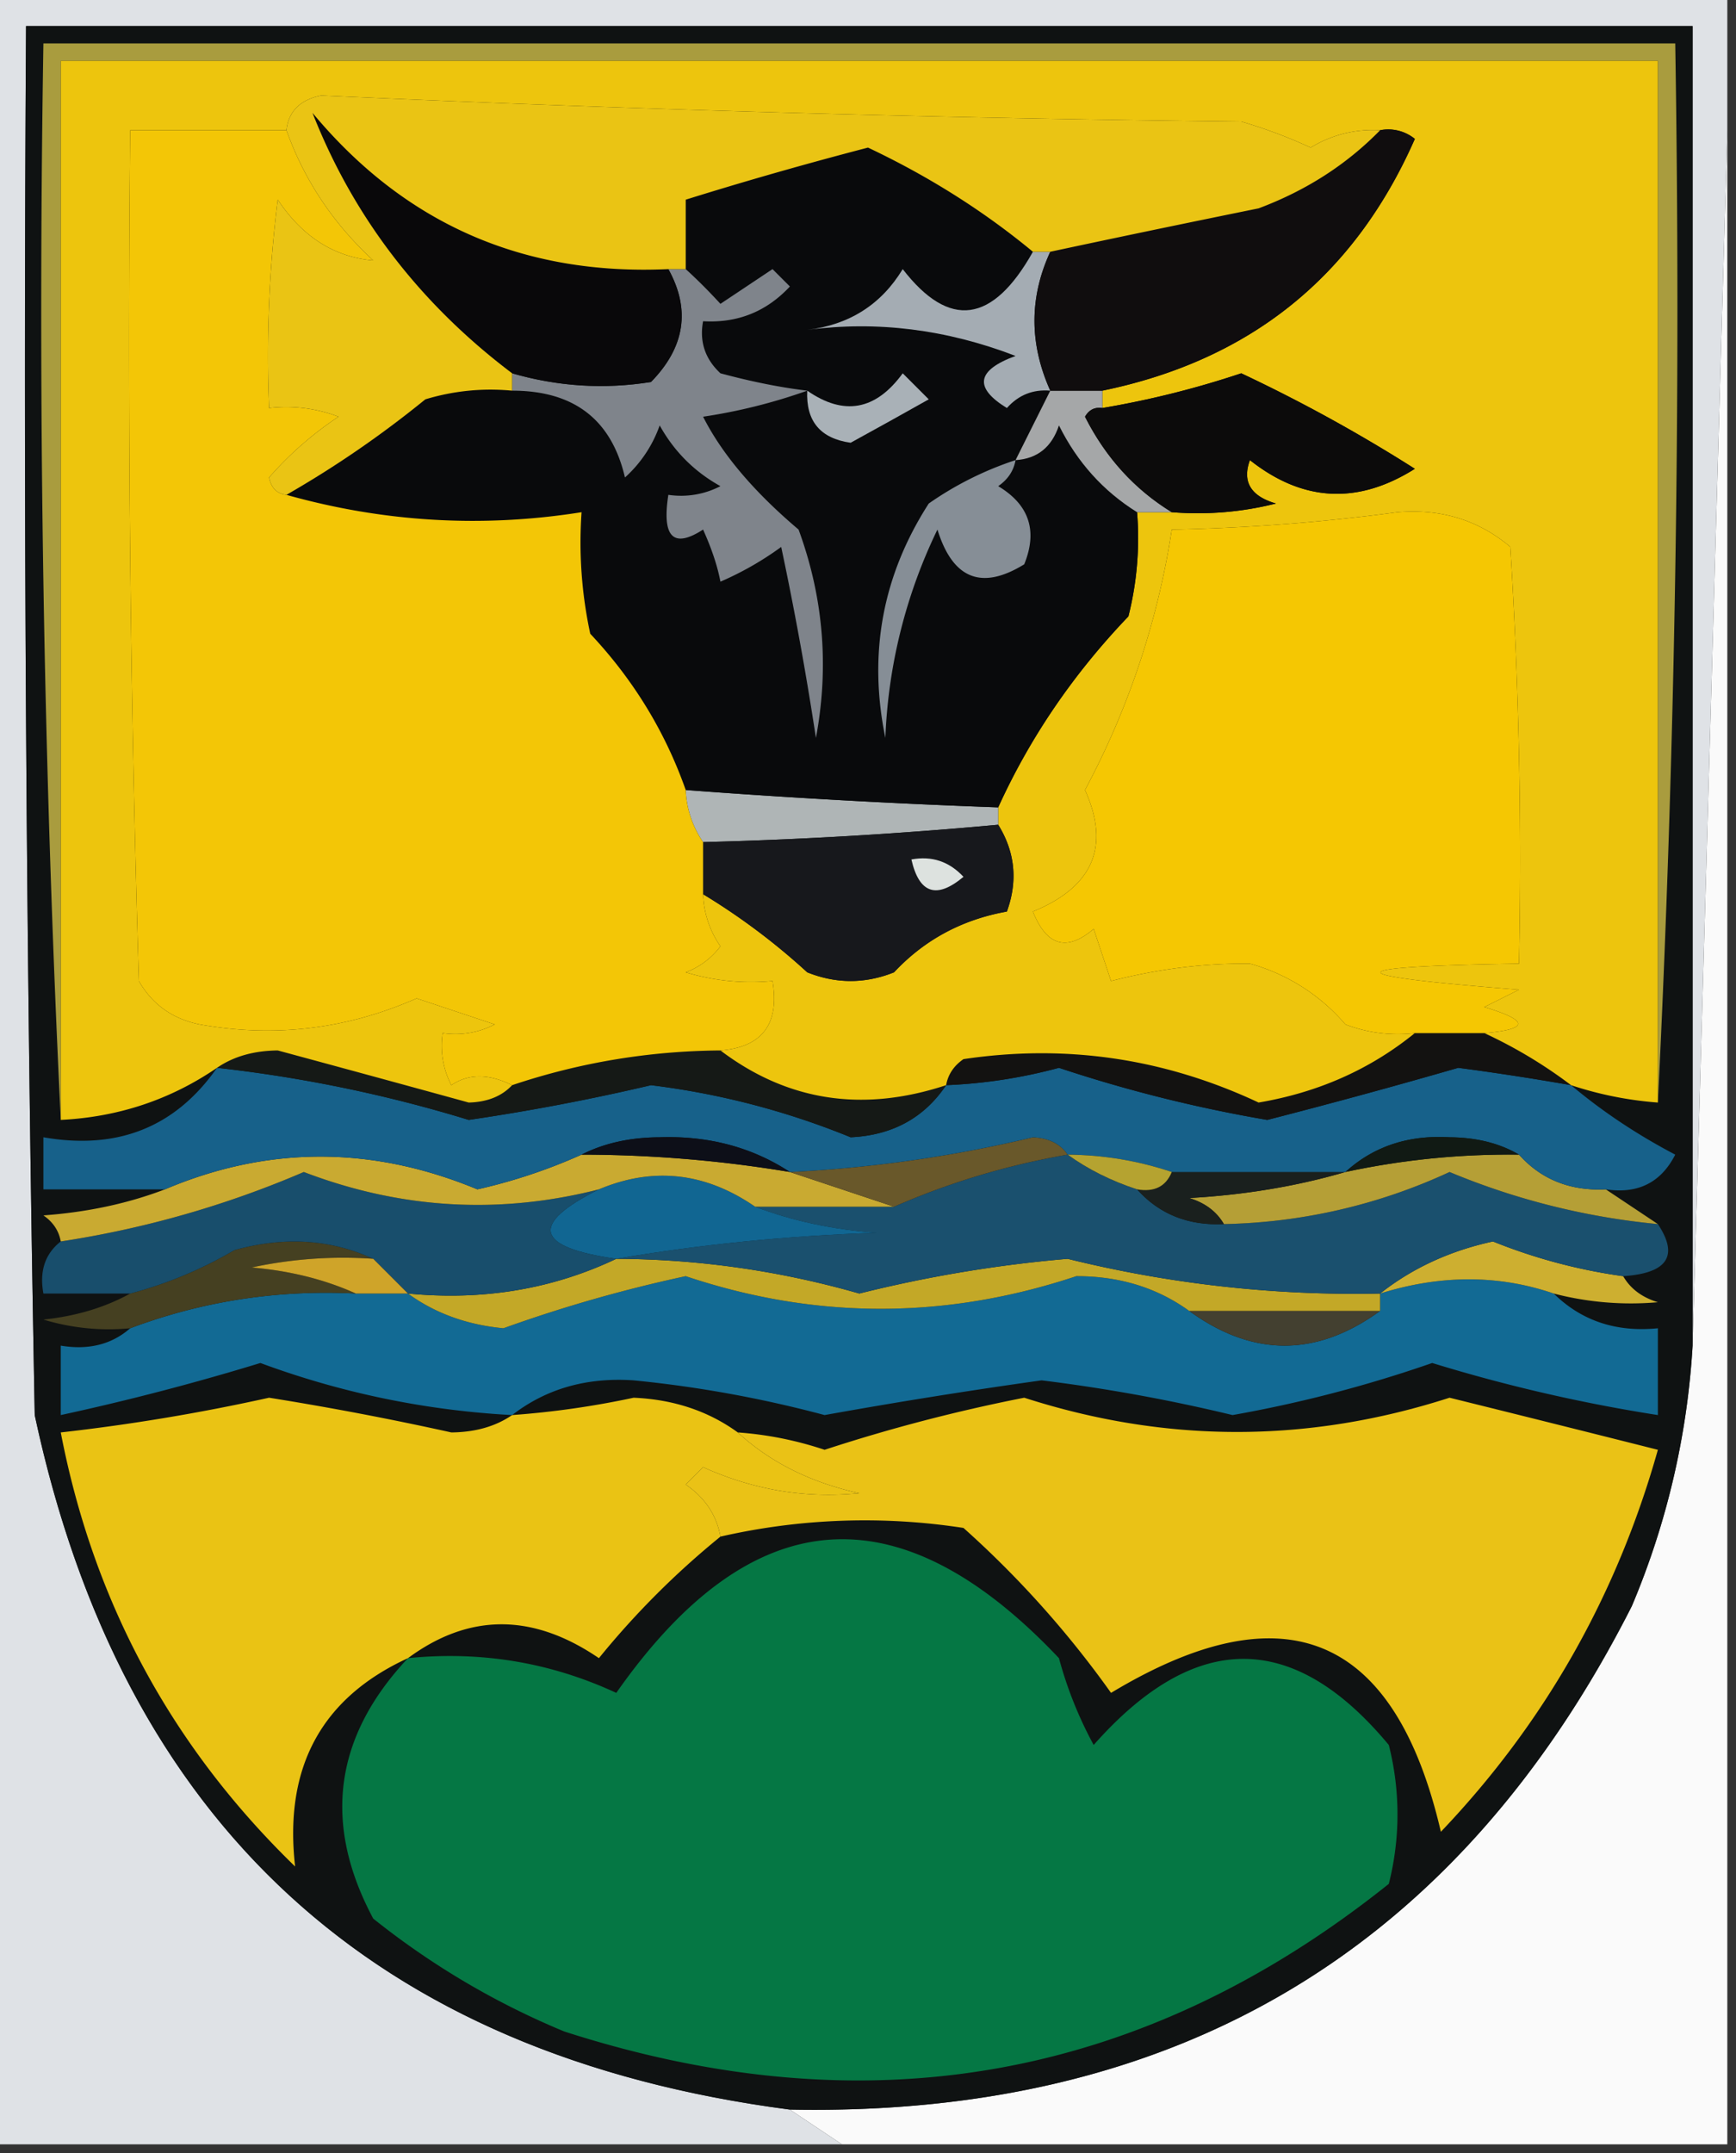 <svg xmlns="http://www.w3.org/2000/svg" width="100" height="124" style="shape-rendering:geometricPrecision;text-rendering:geometricPrecision;image-rendering:optimizeQuality;fill-rule:evenodd;clip-rule:evenodd"><rect width="100%" height="100%" fill="#333333" stroke="none"/><path style="opacity:1" fill="#fafafa" d="M99.5 7.5v116h-51l-3-2c22.317.432 38.483-9.235 48.5-29a45.292 45.292 0 0 0 3.5-15l2-70z"/><path style="opacity:1" fill="#dfe2e6" d="M-.5-.5h100v8l-2 70v-76h-96c-.167 26.669 0 53.335.5 80 5.04 23.537 19.54 36.871 43.5 40l3 2h-49V-.5z"/><path style="opacity:1" fill="#0f1212" d="M97.5 77.5a45.292 45.292 0 0 1-3.5 15c-10.017 19.765-26.183 29.432-48.5 29-23.96-3.129-38.46-16.463-43.5-40-.5-26.665-.667-53.331-.5-80h96v76z"/><path style="opacity:1" fill="#057744" d="M23.5 95.5c4.212-.422 8.212.244 12 2 7.776-11.09 16.276-11.757 25.5-2a22.948 22.948 0 0 0 2 5c5.84-6.611 11.506-6.611 17 0a16.25 16.25 0 0 1 0 8c-14.157 11.317-29.99 14.15-47.5 8.5a45.447 45.447 0 0 1-11-6.5c-2.922-5.468-2.256-10.468 2-15z"/><path style="opacity:1" fill="#eac216" d="M41.5 88.5c-.221-1.235-.888-2.235-2-3l1-1c2.905 1.313 5.905 1.813 9 1.5-2.803-.615-5.136-1.782-7-3.5 1.699.12 3.365.454 5 1a97.137 97.137 0 0 1 11.5-3c8.168 2.63 16.334 2.63 24.5 0 3.982.986 7.982 1.986 12 3-2.368 8.407-6.534 15.74-12.5 22-2.647-11.371-8.98-14.038-19-8a57.203 57.203 0 0 0-8.5-9.5 37.297 37.297 0 0 0-14 .5z"/><path style="opacity:1" fill="#eac314" d="M29.5 81.5a50.787 50.787 0 0 0 7-1c2.299.1 4.299.766 6 2 1.864 1.718 4.197 2.885 7 3.5-3.095.313-6.095-.187-9-1.5l-1 1c1.112.765 1.779 1.765 2 3a48.01 48.01 0 0 0-7 7c-3.811-2.6-7.478-2.6-11 0-4.984 2.29-7.15 6.291-6.5 12-7.121-6.909-11.621-15.243-13.5-25 4.029-.453 8.029-1.12 12-2 3.52.562 7.02 1.229 10.5 2 1.385-.014 2.551-.348 3.5-1z"/><path style="opacity:1" fill="#126a94" d="M68.5 75.5c3.667 2.667 7.333 2.667 11 0v-1c3.486-1.09 6.819-1.09 10 0 1.602 1.574 3.602 2.24 6 2v5a93.066 93.066 0 0 1-13-3 74.76 74.76 0 0 1-11.5 3 97.986 97.986 0 0 0-11-2c-4.18.586-8.346 1.253-12.5 2a68.477 68.477 0 0 0-11-2c-2.705-.184-5.038.483-7 2a49.254 49.254 0 0 1-14.5-3 142.717 142.717 0 0 1-11.5 3v-4c1.599.268 2.932-.066 4-1 4.161-1.563 8.495-2.23 13-2h3c1.555 1.133 3.389 1.8 5.5 2a81.681 81.681 0 0 1 10.5-3c7.474 2.505 14.974 2.505 22.5 0 2.484-.003 4.65.663 6.5 2z"/><path style="opacity:1" fill="#434030" d="M68.5 75.5h11c-3.667 2.667-7.333 2.667-11 0z"/><path style="opacity:1" fill="#c3a827" d="M35.5 72.5c4.754.022 9.421.688 14 2a76.107 76.107 0 0 1 12-2 68.941 68.941 0 0 0 18 2v1h-11c-1.85-1.337-4.016-2.003-6.5-2-7.526 2.505-15.026 2.505-22.5 0a81.681 81.681 0 0 0-10.5 3c-2.111-.2-3.945-.867-5.5-2 4.317.417 8.317-.25 12-2z"/><path style="opacity:1" fill="#454021" d="M21.5 72.5a24.939 24.939 0 0 0-7 .5c2.208.19 4.208.69 6 1.5-4.505-.23-8.839.437-13 2-1.7.16-3.366-.007-5-.5 1.882-.198 3.548-.698 5-1.5a23.795 23.795 0 0 0 6-2.5c2.867-.8 5.534-.634 8 .5z"/><path style="opacity:1" fill="#cdaf30" d="M93.5 73.5c.418.722 1.084 1.222 2 1.5a17.64 17.64 0 0 1-6-.5c-3.181-1.09-6.514-1.09-10 0 1.852-1.461 4.018-2.461 6.5-3a31.618 31.618 0 0 0 7.5 2z"/><path style="opacity:1" fill="#1a506e" d="M61.5 66.5c1.172.845 2.505 1.511 4 2 1.28 1.431 2.947 2.098 5 2a32.336 32.336 0 0 0 13-3 41.258 41.258 0 0 0 12 3c1.218 1.832.551 2.832-2 3a31.618 31.618 0 0 1-7.5-2c-2.482.539-4.648 1.539-6.5 3a68.941 68.941 0 0 1-18-2 76.107 76.107 0 0 0-12 2 51.438 51.438 0 0 0-14-2c4.816-.826 9.816-1.326 15-1.5-2.536-.186-4.869-.686-7-1.5h8c3.199-1.4 6.532-2.4 10-3z"/><path style="opacity:1" fill="#184e6c" d="M34.5 68.5c-4.015 2.007-3.682 3.34 1 4-3.683 1.75-7.683 2.417-12 2l-2-2c-2.466-1.134-5.133-1.3-8-.5a23.795 23.795 0 0 1-6 2.5h-5c-.237-1.291.096-2.291 1-3a57.259 57.259 0 0 0 14-4c5.58 2.132 11.247 2.465 17 1z"/><path style="opacity:1" fill="#cfa429" d="m21.5 72.5 2 2h-3c-1.792-.81-3.792-1.31-6-1.5a24.939 24.939 0 0 1 7-.5z"/><path style="opacity:1" fill="#116692" d="M43.5 69.5c2.131.814 4.464 1.314 7 1.5-5.184.174-10.184.674-15 1.5-4.682-.66-5.015-1.993-1-4 3.127-1.315 6.127-.981 9 1z"/><path style="opacity:1" fill="#c9aa31" d="M33.5 66.5c4.034.004 8.034.338 12 1l6 2h-8c-2.873-1.981-5.873-2.315-9-1-5.753 1.465-11.42 1.132-17-1a57.259 57.259 0 0 1-14 4c-.11-.617-.444-1.117-1-1.5 2.536-.186 4.869-.686 7-1.5 5.936-2.515 11.936-2.515 18 0a31.7 31.7 0 0 0 6-2z"/><path style="opacity:1" fill="#69582a" d="M61.5 66.5c-3.468.6-6.801 1.6-10 3l-6-2a76.126 76.126 0 0 0 14-2c.916.043 1.583.376 2 1z"/><path style="opacity:1" fill="#b59f36" d="M87.5 66.5c1.28 1.431 2.947 2.098 5 2l3 2a41.258 41.258 0 0 1-12-3 32.336 32.336 0 0 1-13 3c-.418-.722-1.084-1.222-2-1.5 3.195-.18 6.195-.68 9-1.5a44.834 44.834 0 0 1 10-1z"/><path style="opacity:1" fill="#1a201e" d="M67.5 67.5h10c-2.805.82-5.805 1.32-9 1.5.916.278 1.582.778 2 1.5-2.053.098-3.72-.569-5-2 .992.172 1.658-.162 2-1z"/><path style="opacity:1" fill="#17618a" d="M12.5 61.5a79.324 79.324 0 0 1 14.5 3 125.021 125.021 0 0 0 10.5-2 44.828 44.828 0 0 1 11.5 3c2.399-.113 4.232-1.113 5.5-3a29.51 29.51 0 0 0 6.5-1 81.362 81.362 0 0 0 12 3 384.77 384.77 0 0 0 11-3c2.187.288 4.354.622 6.5 1 1.79 1.507 3.79 2.84 6 4-.82 1.611-2.154 2.278-4 2-2.053.098-3.72-.569-5-2-1.122-.656-2.455-.99-4-1-2.382-.139-4.382.528-6 2h-10a19.242 19.242 0 0 0-6-1c-.417-.624-1.084-.957-2-1a76.126 76.126 0 0 1-14 2c-2.179-1.426-4.679-2.092-7.5-2-1.707.008-3.207.342-4.5 1a31.7 31.7 0 0 1-6 2c-6.064-2.515-12.064-2.515-18 0h-7v-3c4.275.75 7.609-.583 10-4z"/><path style="opacity:1" fill="#b5a330" d="M61.5 66.5c2.065.017 4.065.35 6 1-.342.838-1.008 1.172-2 1-1.495-.489-2.828-1.155-4-2z"/><path style="opacity:1" fill="#111a14" d="M87.5 66.5c-3.38-.04-6.714.293-10 1 1.618-1.472 3.618-2.139 6-2 1.545.01 2.878.344 4 1z"/><path style="opacity:1" fill="#0d0f18" d="M33.5 66.5c1.293-.658 2.793-.992 4.5-1 2.821-.092 5.321.574 7.5 2a73.246 73.246 0 0 0-12-1z"/><path style="opacity:1" fill="#151916" d="M12.5 61.5c.949-.652 2.115-.986 3.5-1 3.65.987 7.317 1.987 11 3 1.07-.028 1.903-.361 2.5-1a38.369 38.369 0 0 1 12-2c3.862 2.92 8.196 3.587 13 2-1.268 1.887-3.101 2.887-5.5 3a44.828 44.828 0 0 0-11.5-3 125.021 125.021 0 0 1-10.5 2 79.324 79.324 0 0 0-14.5-3z"/><path style="opacity:1" fill="#131211" d="M81.5 59.5h4a27.185 27.185 0 0 1 5 3 152.018 152.018 0 0 0-6.5-1 384.77 384.77 0 0 1-11 3 81.362 81.362 0 0 1-12-3 29.51 29.51 0 0 1-6.5 1c.11-.617.444-1.117 1-1.5 5.904-.88 11.57-.047 17 2.5 3.43-.58 6.43-1.913 9-4z"/><path style="opacity:1" fill="#a99c3e" d="M95.5 63.5v-60h-92v61a961.596 961.596 0 0 1-1-62h94a930.82 930.82 0 0 1-1 61z"/><path style="opacity:1" fill="#edc50d" d="M95.5 63.5a20.677 20.677 0 0 1-5-1 27.185 27.185 0 0 0-5-3c2.597-.22 2.597-.72 0-1.5l2-1c-10.646-.83-10.646-1.33 0-1.5.166-8.007 0-16.007-.5-24-1.822-1.545-3.989-2.212-6.5-2-4.318.582-8.651.915-13 1a46.794 46.794 0 0 1-5 15c1.466 3.247.466 5.58-3 7 .789 1.988 1.956 2.321 3.5 1l1 3c2.71-.697 5.376-1.03 8-1a11.145 11.145 0 0 1 5.5 3.5 8.434 8.434 0 0 0 4 .5c-2.57 2.087-5.57 3.42-9 4-5.43-2.547-11.096-3.38-17-2.5-.556.383-.89.883-1 1.5-4.804 1.587-9.138.92-13-2 2.412-.194 3.412-1.527 3-4-1.7.16-3.366-.007-5-.5a4.452 4.452 0 0 0 2-1.5 5.576 5.576 0 0 1-1-3 38.019 38.019 0 0 1 6 4.5c1.667.667 3.333.667 5 0 1.748-1.87 3.915-3.037 6.5-3.5.64-1.765.473-3.432-.5-5v-1c1.825-4.015 4.325-7.682 7.5-11 .496-1.973.662-3.973.5-6h2a18.436 18.436 0 0 0 6-.5c-1.456-.423-1.956-1.256-1.5-2.5 3.043 2.408 6.21 2.575 9.5.5a90.458 90.458 0 0 0-10-5.5 53.081 53.081 0 0 1-8 2v-1c8.518-1.753 14.518-6.586 18-14.5a2.427 2.427 0 0 0-2-.5 6.845 6.845 0 0 0-4 1 28.84 28.84 0 0 0-4-1.5 1524.237 1524.237 0 0 1-53-1.5c-1.213.247-1.88.914-2 2h-9c-.167 16.337 0 32.67.5 49 .772 1.35 1.94 2.182 3.5 2.5 4.312.774 8.479.274 12.5-1.5l4.5 1.5a4.932 4.932 0 0 1-3 .5 4.932 4.932 0 0 0 .5 3c.986-.671 2.153-.671 3.5 0-.597.639-1.43.972-2.5 1-3.683-1.013-7.35-2.013-11-3-1.385.014-2.551.348-3.5 1-2.683 1.836-5.683 2.836-9 3v-61h92v60z"/><path style="opacity:1" fill="#afb5b6" d="M39.5 45.5a454.77 454.77 0 0 0 18 1v1c-5.702.526-11.368.86-17 1a5.728 5.728 0 0 1-1-3z"/><path style="opacity:1" fill="#17181c" d="M57.5 47.5c.973 1.568 1.14 3.235.5 5-2.585.463-4.752 1.63-6.5 3.5-1.667.667-3.333.667-5 0a38.019 38.019 0 0 0-6-4.5v-3c5.632-.14 11.298-.474 17-1z"/><path style="opacity:1" fill="#dde2df" d="M52.5 49.5c1.175-.219 2.175.114 3 1-1.552 1.298-2.552.965-3-1z"/><path style="opacity:1" fill="#090a0c" d="M59.5 14.5c-2.317 4.134-4.817 4.467-7.5 1-1.236 2.038-3.07 3.205-5.5 3.5 4.016-.533 8.016-.033 12 1.5-2.248.824-2.414 1.824-.5 3 .67-.752 1.504-1.086 2.5-1l-2 4c1.25-.077 2.083-.744 2.5-2 1.05 2.117 2.55 3.784 4.5 5a18.436 18.436 0 0 1-.5 6c-3.175 3.318-5.675 6.985-7.5 11a454.77 454.77 0 0 1-18-1c-1.184-3.36-3.017-6.36-5.5-9a24.939 24.939 0 0 1-.5-7c-5.73.91-11.397.576-17-1a59.702 59.702 0 0 0 8-5.5c1.634-.494 3.3-.66 5-.5 3.557-.003 5.724 1.663 6.5 5a7.291 7.291 0 0 0 2-3c.833 1.5 2 2.667 3.5 3.5a4.932 4.932 0 0 1-3 .5c-.38 2.442.286 3.108 2 2 .498 1.103.83 2.103 1 3a18.088 18.088 0 0 0 3.5-2 190.067 190.067 0 0 1 2 11c.767-4.093.434-8.093-1-12-2.578-2.182-4.412-4.349-5.5-6.5a31.956 31.956 0 0 0 6-1.5c-1.53-.181-3.196-.514-5-1-.886-.825-1.219-1.825-1-3 1.983.117 3.65-.55 5-2l-1-1-3 2a30.943 30.943 0 0 0-2-2v-4c3.395-1.06 6.895-2.06 10.5-3 3.501 1.656 6.668 3.656 9.5 6z"/><path style="opacity:1" fill="#f5c702" d="M85.5 59.5h-4a8.434 8.434 0 0 1-4-.5 11.145 11.145 0 0 0-5.5-3.5c-2.624-.03-5.29.303-8 1l-1-3c-1.544 1.321-2.711.988-3.5-1 3.466-1.42 4.466-3.753 3-7a46.794 46.794 0 0 0 5-15c4.349-.085 8.682-.418 13-1 2.511-.212 4.678.455 6.5 2 .5 7.993.666 15.993.5 24-10.646.17-10.646.67 0 1.5l-2 1c2.597.78 2.597 1.28 0 1.5z"/><path style="opacity:1" fill="#868e96" d="M58.5 26.5c-.11.617-.444 1.117-1 1.5 1.783 1.067 2.283 2.567 1.5 4.5-2.454 1.513-4.12.846-5-2a30.131 30.131 0 0 0-3 12c-.998-4.857-.165-9.357 2.5-13.5a19.16 19.16 0 0 1 5-2.5z"/><path style="opacity:1" fill="#a5a7a8" d="M60.5 22.5h3v1c-.438-.065-.772.101-1 .5 1.192 2.355 2.859 4.188 5 5.5h-2c-1.95-1.216-3.45-2.883-4.5-5-.417 1.256-1.25 1.923-2.5 2l2-4z"/><path style="opacity:1" fill="#0c0b0b" d="M67.5 29.5c-2.141-1.312-3.808-3.145-5-5.5.228-.399.562-.565 1-.5a53.081 53.081 0 0 0 8-2 90.458 90.458 0 0 1 10 5.5c-3.29 2.075-6.457 1.908-9.5-.5-.456 1.244.044 2.077 1.5 2.5a18.436 18.436 0 0 1-6 .5z"/><path style="opacity:1" fill="#a9b1b7" d="M46.5 22.5c2.11 1.468 3.944 1.135 5.5-1l1.5 1.5c-1.51.85-3.01 1.683-4.5 2.5-1.75-.248-2.582-1.248-2.5-3z"/><path style="opacity:1" fill="#7f848b" d="M38.5 15.5h1c.651.59 1.318 1.257 2 2l3-2 1 1c-1.35 1.45-3.017 2.117-5 2-.219 1.175.114 2.175 1 3 1.804.486 3.47.819 5 1a31.956 31.956 0 0 1-6 1.5c1.088 2.151 2.922 4.318 5.5 6.5 1.434 3.907 1.767 7.907 1 12a190.067 190.067 0 0 0-2-11 18.088 18.088 0 0 1-3.5 2c-.17-.897-.502-1.897-1-3-1.714 1.108-2.38.442-2-2a4.932 4.932 0 0 0 3-.5c-1.5-.833-2.667-2-3.5-3.5a7.291 7.291 0 0 1-2 3c-.776-3.337-2.943-5.003-6.5-5v-1c2.641.763 5.308.93 8 .5 1.958-2.003 2.29-4.17 1-6.5z"/><path style="opacity:1" fill="#a4acb3" d="M59.5 14.5h1c-1.214 2.63-1.214 5.296 0 8-.996-.086-1.83.248-2.5 1-1.914-1.176-1.748-2.176.5-3-3.984-1.533-7.984-2.033-12-1.5 2.43-.295 4.264-1.462 5.5-3.5 2.683 3.467 5.183 3.134 7.5-1z"/><path style="opacity:1" fill="#09080a" d="M38.5 15.5c1.29 2.33.958 4.497-1 6.5-2.692.43-5.359.263-8-.5-5.316-4.013-9.15-9.013-11.5-15 5.31 6.384 12.144 9.384 20.5 9z"/><path style="opacity:1" fill="#100d0e" d="M79.5 7.5a2.427 2.427 0 0 1 2 .5c-3.482 7.914-9.482 12.747-18 14.5h-3c-1.214-2.704-1.214-5.37 0-8 3.863-.827 7.863-1.66 12-2.5 2.739-1.026 5.072-2.526 7-4.5z"/><path style="opacity:1" fill="#f3c606" d="M16.5 7.5c1.026 2.872 2.692 5.372 5 7.5-2.245-.195-4.078-1.362-5.5-3.5a72.444 72.444 0 0 0-.5 12 8.434 8.434 0 0 1 4 .5 19.894 19.894 0 0 0-4 3.5c.124.607.457.94 1 1 5.603 1.576 11.27 1.91 17 1-.163 2.357.003 4.69.5 7 2.483 2.64 4.316 5.64 5.5 9a5.728 5.728 0 0 0 1 3v3a5.576 5.576 0 0 0 1 3 4.452 4.452 0 0 1-2 1.5c1.634.493 3.3.66 5 .5.412 2.473-.588 3.806-3 4-4.118.03-8.118.697-12 2-1.347-.671-2.514-.671-3.5 0a4.932 4.932 0 0 1-.5-3 4.932 4.932 0 0 0 3-.5L24 57.5c-4.021 1.774-8.188 2.274-12.5 1.5-1.56-.318-2.728-1.15-3.5-2.5-.5-16.33-.667-32.663-.5-49h9z"/><path style="opacity:1" fill="#eac414" d="M79.5 7.5c-1.928 1.974-4.261 3.474-7 4.5-4.137.84-8.137 1.673-12 2.5h-1c-2.832-2.344-5.999-4.344-9.5-6-3.605.94-7.105 1.94-10.5 3v4h-1c-8.356.384-15.19-2.616-20.5-9 2.35 5.987 6.184 10.987 11.5 15v1c-1.7-.16-3.366.006-5 .5a59.702 59.702 0 0 1-8 5.5c-.543-.06-.876-.393-1-1a19.894 19.894 0 0 1 4-3.5 8.434 8.434 0 0 0-4-.5 72.444 72.444 0 0 1 .5-12c1.422 2.138 3.255 3.305 5.5 3.5-2.308-2.128-3.974-4.628-5-7.5.12-1.086.787-1.753 2-2 17.642.807 35.309 1.307 53 1.5a28.84 28.84 0 0 1 4 1.5 6.845 6.845 0 0 1 4-1z"/></svg>